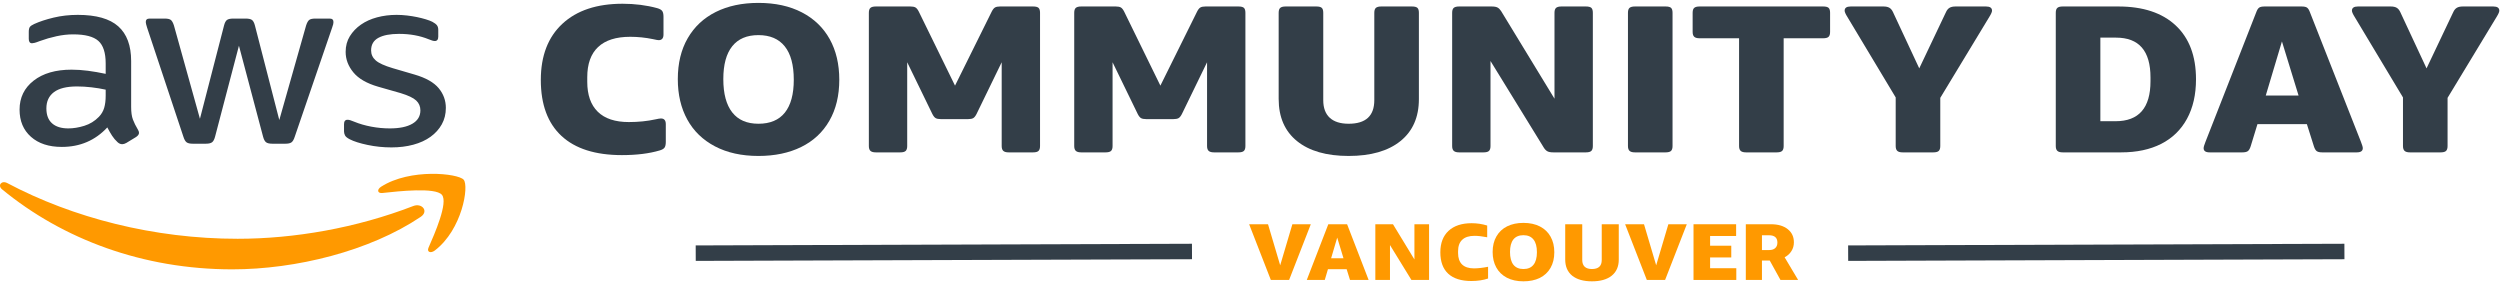 <svg width="431" height="49" viewBox="0 0 431 49" fill="none" xmlns="http://www.w3.org/2000/svg">
<path d="M67.48 25.413C66.079 25.413 64.709 25.271 63.371 24.987C62.033 24.704 61.005 24.378 60.29 24.009C59.853 23.782 59.581 23.556 59.473 23.328C59.363 23.101 59.309 22.875 59.309 22.647V21.413C59.309 20.902 59.511 20.648 59.916 20.648C60.071 20.648 60.234 20.676 60.406 20.733C60.577 20.79 60.803 20.875 61.084 20.988C61.986 21.357 62.966 21.641 64.025 21.839C65.083 22.037 66.141 22.137 67.2 22.137C68.881 22.137 70.18 21.868 71.099 21.328C72.017 20.79 72.476 20.023 72.476 19.03C72.476 18.35 72.235 17.782 71.752 17.329C71.269 16.875 70.374 16.45 69.067 16.052L65.192 14.946C63.231 14.379 61.807 13.556 60.92 12.478C60.033 11.4 59.589 10.223 59.589 8.946C59.589 7.925 59.83 7.025 60.313 6.245C60.795 5.465 61.434 4.797 62.227 4.244C63.021 3.691 63.947 3.273 65.005 2.989C66.064 2.706 67.184 2.564 68.367 2.564C68.959 2.564 69.558 2.6 70.165 2.67C70.772 2.742 71.347 2.834 71.892 2.947C72.436 3.06 72.942 3.188 73.41 3.33C73.877 3.472 74.25 3.614 74.531 3.755C74.904 3.954 75.168 4.153 75.324 4.351C75.48 4.55 75.557 4.819 75.557 5.16V6.308C75.557 6.819 75.355 7.074 74.95 7.074C74.733 7.074 74.391 6.975 73.923 6.776C72.398 6.152 70.686 5.84 68.788 5.84C67.262 5.84 66.079 6.068 65.239 6.521C64.398 6.975 63.979 7.699 63.979 8.691C63.979 9.372 64.242 9.946 64.772 10.414C65.301 10.882 66.282 11.329 67.713 11.755L71.496 12.861C73.425 13.428 74.803 14.209 75.628 15.201C76.452 16.194 76.865 17.329 76.865 18.605C76.865 19.655 76.631 20.598 76.165 21.435C75.698 22.271 75.051 22.988 74.227 23.583C73.402 24.179 72.413 24.633 71.262 24.945C70.11 25.257 68.849 25.413 67.48 25.413ZM33.209 24.775C32.742 24.775 32.398 24.697 32.181 24.541C31.963 24.385 31.777 24.066 31.621 23.583L25.364 4.776C25.208 4.294 25.131 3.968 25.131 3.798C25.131 3.401 25.349 3.202 25.785 3.202H28.4C28.897 3.202 29.247 3.281 29.45 3.436C29.652 3.592 29.831 3.911 29.987 4.394L34.469 20.477L38.625 4.394C38.748 3.911 38.92 3.592 39.139 3.436C39.356 3.281 39.715 3.202 40.212 3.202H42.36C42.858 3.202 43.216 3.281 43.434 3.436C43.651 3.592 43.823 3.911 43.948 4.394L48.15 20.69L52.772 4.394C52.927 3.911 53.106 3.592 53.309 3.436C53.511 3.281 53.861 3.202 54.36 3.202H56.835C57.27 3.202 57.489 3.401 57.489 3.798C57.489 3.911 57.472 4.04 57.442 4.18C57.41 4.323 57.348 4.521 57.255 4.776L50.811 23.583C50.655 24.066 50.469 24.385 50.251 24.541C50.033 24.697 49.691 24.775 49.224 24.775H46.936C46.438 24.775 46.08 24.69 45.862 24.52C45.644 24.349 45.473 24.024 45.348 23.541L41.193 7.883L37.084 23.541C36.959 24.024 36.788 24.349 36.571 24.52C36.352 24.69 35.994 24.775 35.496 24.775H33.209ZM11.777 22.137C12.649 22.137 13.567 21.988 14.532 21.69C15.497 21.392 16.337 20.875 17.054 20.137C17.489 19.683 17.793 19.166 17.964 18.584C18.135 18.003 18.22 17.3 18.22 16.478V15.456C17.442 15.286 16.625 15.152 15.77 15.053C14.913 14.953 14.081 14.903 13.271 14.903C11.497 14.903 10.174 15.23 9.303 15.882C8.431 16.535 7.996 17.471 7.996 18.69C7.996 19.825 8.322 20.683 8.976 21.264C9.629 21.846 10.563 22.137 11.777 22.137ZM22.61 18.435C22.61 19.343 22.71 20.066 22.913 20.605C23.115 21.144 23.403 21.726 23.777 22.35C23.901 22.548 23.964 22.733 23.964 22.903C23.964 23.158 23.792 23.399 23.45 23.626L21.769 24.647C21.52 24.789 21.286 24.86 21.069 24.86C20.789 24.86 20.524 24.747 20.275 24.52C19.902 24.179 19.582 23.803 19.318 23.392C19.053 22.981 18.781 22.506 18.501 21.966C16.416 24.208 13.8 25.328 10.657 25.328C8.415 25.328 6.641 24.747 5.334 23.583C4.026 22.421 3.373 20.86 3.373 18.903C3.373 16.832 4.182 15.166 5.801 13.903C7.419 12.642 9.598 12.01 12.337 12.01C13.24 12.01 14.182 12.074 15.162 12.201C16.143 12.329 17.162 12.507 18.22 12.733V10.947C18.22 9.103 17.8 7.805 16.96 7.053C16.119 6.301 14.672 5.925 12.617 5.925C11.684 5.925 10.727 6.032 9.746 6.245C8.765 6.457 7.808 6.734 6.874 7.074C6.439 7.244 6.128 7.351 5.941 7.393C5.754 7.436 5.614 7.457 5.521 7.457C5.147 7.457 4.96 7.201 4.96 6.692V5.5C4.96 5.103 5.023 4.819 5.147 4.649C5.271 4.479 5.521 4.309 5.894 4.138C6.828 3.713 7.949 3.344 9.256 3.032C10.563 2.72 11.948 2.564 13.411 2.564C16.586 2.564 18.913 3.224 20.392 4.543C21.87 5.861 22.61 7.855 22.61 10.521V18.435Z" fill="#333E48"/>
<path fill-rule="evenodd" clip-rule="evenodd" d="M72.527 37.387C63.742 43.295 51.007 46.436 40.04 46.436C24.67 46.436 10.829 41.259 0.355 32.64C-0.467 31.963 0.266 31.04 1.255 31.564C12.555 37.555 26.53 41.165 40.963 41.165C50.699 41.165 61.401 39.323 71.25 35.517C72.734 34.943 73.98 36.408 72.527 37.387Z" fill="#FF9900"/>
<path fill-rule="evenodd" clip-rule="evenodd" d="M76.182 33.583C75.058 32.272 68.755 32.962 65.923 33.272C65.065 33.365 64.932 32.682 65.705 32.188C70.734 28.969 78.974 29.898 79.931 30.976C80.895 32.063 79.678 39.591 74.965 43.183C74.24 43.736 73.551 43.44 73.872 42.711C74.933 40.298 77.307 34.895 76.182 33.583Z" fill="#FF9900"/>
<path d="M107.217 26.741C102.65 26.741 99.178 25.64 96.803 23.438C94.426 21.236 93.237 18.018 93.237 13.784C93.237 9.622 94.479 6.392 96.962 4.093C99.444 1.795 102.902 0.646 107.336 0.646C109.46 0.646 111.452 0.899 113.311 1.407C113.735 1.529 114.02 1.692 114.167 1.898C114.313 2.103 114.386 2.436 114.386 2.896V5.944C114.386 6.598 114.107 6.924 113.549 6.924C113.416 6.924 113.085 6.864 112.554 6.743C111.253 6.476 109.951 6.344 108.651 6.344C106.208 6.344 104.363 6.93 103.115 8.104C101.867 9.278 101.243 11.014 101.243 13.312V14.11C101.243 16.36 101.846 18.079 103.055 19.264C104.263 20.45 106.048 21.043 108.412 21.043C110.058 21.043 111.598 20.886 113.032 20.571C113.456 20.474 113.761 20.425 113.948 20.425C114.505 20.425 114.784 20.752 114.784 21.405V24.454C114.784 24.914 114.71 25.247 114.565 25.452C114.419 25.658 114.133 25.821 113.709 25.942C111.903 26.474 109.739 26.741 107.217 26.741Z" fill="#333E48"/>
<path d="M130.754 21.333C132.771 21.333 134.292 20.692 135.314 19.409C136.336 18.127 136.848 16.24 136.848 13.747C136.848 11.207 136.329 9.289 135.294 7.995C134.259 6.7 132.745 6.053 130.754 6.053C128.762 6.053 127.255 6.695 126.234 7.977C125.211 9.259 124.7 11.147 124.7 13.639C124.7 16.155 125.211 18.067 126.234 19.373C127.255 20.68 128.762 21.333 130.754 21.333ZM130.754 26.886C127.859 26.886 125.364 26.335 123.266 25.234C121.169 24.134 119.576 22.591 118.487 20.607C117.398 18.623 116.854 16.301 116.854 13.639C116.854 10.905 117.425 8.551 118.567 6.58C119.709 4.608 121.321 3.101 123.406 2.061C125.49 1.021 127.939 0.5 130.754 0.5C133.648 0.5 136.143 1.045 138.241 2.133C140.338 3.222 141.938 4.759 143.04 6.743C144.142 8.727 144.693 11.061 144.693 13.747C144.693 16.482 144.122 18.84 142.98 20.825C141.839 22.809 140.219 24.315 138.122 25.343C136.024 26.372 133.568 26.886 130.754 26.886Z" fill="#333E48"/>
<path d="M150.985 26.269C150.561 26.269 150.255 26.184 150.069 26.015C149.883 25.846 149.791 25.567 149.791 25.18V2.206C149.791 1.795 149.883 1.511 150.069 1.353C150.255 1.196 150.561 1.117 150.985 1.117H156.959C157.331 1.117 157.617 1.172 157.816 1.28C158.015 1.389 158.207 1.625 158.393 1.988L164.646 14.764L170.978 1.988C171.164 1.625 171.357 1.389 171.556 1.28C171.755 1.172 172.04 1.117 172.412 1.117H178.107C178.558 1.117 178.87 1.196 179.043 1.353C179.215 1.511 179.302 1.795 179.302 2.206V25.18C179.302 25.567 179.215 25.846 179.043 26.015C178.87 26.184 178.558 26.269 178.107 26.269H173.886C173.461 26.269 173.155 26.184 172.97 26.015C172.784 25.846 172.691 25.567 172.691 25.18V10.735L168.35 19.663C168.164 20.026 167.971 20.262 167.772 20.371C167.573 20.48 167.288 20.534 166.916 20.534H162.177C161.804 20.534 161.519 20.48 161.321 20.371C161.121 20.262 160.928 20.026 160.743 19.663L156.402 10.735V25.18C156.402 25.567 156.315 25.846 156.143 26.015C155.97 26.184 155.658 26.269 155.207 26.269H150.985Z" fill="#333E48"/>
<path d="M186.391 26.269C185.966 26.269 185.66 26.184 185.475 26.015C185.289 25.846 185.196 25.567 185.196 25.18V2.206C185.196 1.795 185.289 1.511 185.475 1.353C185.66 1.196 185.966 1.117 186.391 1.117H192.365C192.736 1.117 193.022 1.172 193.221 1.28C193.421 1.389 193.613 1.625 193.799 1.988L200.051 14.764L206.384 1.988C206.569 1.625 206.762 1.389 206.961 1.28C207.16 1.172 207.445 1.117 207.818 1.117H213.513C213.964 1.117 214.276 1.196 214.449 1.353C214.621 1.511 214.708 1.795 214.708 2.206V25.18C214.708 25.567 214.621 25.846 214.449 26.015C214.276 26.184 213.964 26.269 213.513 26.269H209.291C208.866 26.269 208.56 26.184 208.375 26.015C208.189 25.846 208.096 25.567 208.096 25.18V10.735L203.755 19.663C203.569 20.026 203.377 20.262 203.177 20.371C202.979 20.48 202.693 20.534 202.322 20.534H197.582C197.21 20.534 196.925 20.48 196.726 20.371C196.527 20.262 196.334 20.026 196.148 19.663L191.807 10.735V25.18C191.807 25.567 191.721 25.846 191.548 26.015C191.375 26.184 191.064 26.269 190.612 26.269H186.391Z" fill="#333E48"/>
<path d="M232.51 26.886C228.686 26.886 225.719 26.033 223.608 24.327C221.498 22.621 220.442 20.195 220.442 17.05V2.206C220.442 1.795 220.535 1.511 220.721 1.353C220.906 1.196 221.212 1.117 221.637 1.117H226.934C227.385 1.117 227.696 1.196 227.87 1.353C228.042 1.511 228.129 1.795 228.129 2.206V17.268C228.129 18.599 228.5 19.609 229.244 20.299C229.987 20.988 231.075 21.333 232.51 21.333C235.457 21.333 236.93 19.978 236.93 17.268V2.206C236.93 1.795 237.023 1.511 237.209 1.353C237.394 1.196 237.7 1.117 238.125 1.117H243.422C243.873 1.117 244.185 1.196 244.358 1.353C244.531 1.511 244.617 1.795 244.617 2.206V17.087C244.617 20.207 243.554 22.621 241.431 24.327C239.306 26.033 236.333 26.886 232.51 26.886Z" fill="#333E48"/>
<path d="M251.546 26.269C251.121 26.269 250.816 26.184 250.63 26.015C250.444 25.846 250.351 25.567 250.351 25.18V2.206C250.351 1.795 250.444 1.511 250.63 1.353C250.816 1.196 251.121 1.117 251.546 1.117H257.162C257.613 1.117 257.951 1.178 258.177 1.299C258.403 1.42 258.609 1.625 258.795 1.915L267.994 17.014V2.206C267.994 1.795 268.087 1.511 268.274 1.353C268.459 1.196 268.765 1.117 269.19 1.117H273.411C273.862 1.117 274.174 1.196 274.347 1.353C274.519 1.511 274.606 1.795 274.606 2.206V25.18C274.606 25.567 274.519 25.846 274.347 26.015C274.174 26.184 273.862 26.269 273.411 26.269H267.796C267.344 26.269 267.005 26.209 266.78 26.087C266.554 25.966 266.348 25.761 266.163 25.471L256.963 10.517V25.18C256.963 25.567 256.876 25.846 256.704 26.015C256.531 26.184 256.219 26.269 255.768 26.269H251.546Z" fill="#333E48"/>
<path d="M281.854 26.269C281.429 26.269 281.124 26.184 280.938 26.015C280.753 25.846 280.66 25.567 280.66 25.18V2.206C280.66 1.795 280.753 1.511 280.938 1.353C281.124 1.196 281.429 1.117 281.854 1.117H287.151C287.602 1.117 287.914 1.196 288.087 1.353C288.259 1.511 288.346 1.795 288.346 2.206V25.18C288.346 25.567 288.259 25.846 288.087 26.015C287.914 26.184 287.602 26.269 287.151 26.269H281.854Z" fill="#333E48"/>
<path d="M301.011 26.269C300.586 26.269 300.28 26.184 300.094 26.015C299.909 25.846 299.816 25.567 299.816 25.18V6.597H293.005C292.58 6.597 292.275 6.513 292.089 6.343C291.903 6.174 291.811 5.896 291.811 5.508V2.206C291.811 1.795 291.903 1.511 292.089 1.353C292.275 1.196 292.58 1.117 293.005 1.117H314.313C314.764 1.117 315.075 1.196 315.249 1.353C315.421 1.511 315.507 1.795 315.507 2.206V5.508C315.507 5.896 315.421 6.174 315.249 6.343C315.075 6.513 314.764 6.597 314.313 6.597H307.503V25.18C307.503 25.567 307.416 25.846 307.243 26.015C307.071 26.184 306.758 26.269 306.308 26.269H301.011Z" fill="#333E48"/>
<path d="M328.012 26.269C327.587 26.269 327.282 26.184 327.096 26.015C326.91 25.846 326.817 25.567 326.817 25.18V16.796L318.494 2.932C318.175 2.424 318.016 2.061 318.016 1.843C318.016 1.359 318.36 1.117 319.051 1.117H324.707C325.131 1.117 325.469 1.19 325.722 1.335C325.974 1.48 326.18 1.722 326.339 2.061L330.879 11.787L335.5 2.061C335.659 1.722 335.864 1.48 336.117 1.335C336.369 1.19 336.707 1.117 337.132 1.117H342.389C343.08 1.117 343.425 1.359 343.425 1.843C343.425 2.061 343.265 2.424 342.947 2.932L334.504 16.869V25.18C334.504 25.567 334.417 25.846 334.245 26.015C334.072 26.184 333.76 26.269 333.309 26.269H328.012Z" fill="#333E48"/>
<path d="M362.102 20.897H364.731C368.74 20.897 370.745 18.599 370.745 14.001V13.348C370.745 8.775 368.766 6.488 364.81 6.488H362.102V20.897ZM355.611 26.269C355.186 26.269 354.88 26.184 354.695 26.015C354.508 25.846 354.416 25.567 354.416 25.18V2.206C354.416 1.795 354.508 1.511 354.695 1.353C354.88 1.195 355.186 1.117 355.611 1.117H365.209C369.456 1.117 372.749 2.206 375.086 4.384C377.422 6.561 378.591 9.659 378.591 13.675C378.591 16.312 378.073 18.58 377.037 20.48C376.002 22.38 374.521 23.819 372.597 24.799C370.671 25.779 368.368 26.269 365.687 26.269H355.611Z" fill="#333E48"/>
<path d="M396.273 16.469L393.406 7.142L390.618 16.469H396.273ZM380.94 26.269C380.249 26.269 379.905 26.027 379.905 25.543C379.905 25.349 380.01 24.987 380.223 24.454L389.025 1.988C389.157 1.65 389.316 1.42 389.503 1.299C389.688 1.178 389.994 1.117 390.419 1.117H396.791C397.215 1.117 397.521 1.178 397.707 1.299C397.892 1.42 398.052 1.65 398.185 1.988L407.027 24.454C407.239 24.987 407.345 25.349 407.345 25.543C407.345 26.027 407 26.269 406.31 26.269H400.335C399.91 26.269 399.599 26.196 399.4 26.051C399.201 25.906 399.035 25.615 398.902 25.18L397.707 21.405H389.184L388.029 25.18C387.896 25.615 387.73 25.906 387.531 26.051C387.332 26.196 387.02 26.269 386.595 26.269H380.94Z" fill="#333E48"/>
<path d="M415.468 26.269C415.043 26.269 414.739 26.184 414.552 26.015C414.368 25.846 414.273 25.567 414.273 25.18V16.796L405.951 2.932C405.632 2.424 405.473 2.061 405.473 1.843C405.473 1.359 405.817 1.117 406.508 1.117H412.163C412.588 1.117 412.927 1.19 413.18 1.335C413.431 1.48 413.637 1.722 413.798 2.061L418.336 11.787L422.956 2.061C423.117 1.722 423.32 1.48 423.574 1.335C423.827 1.19 424.163 1.117 424.591 1.117H429.848C430.535 1.117 430.881 1.359 430.881 1.843C430.881 2.061 430.722 2.424 430.405 2.932L421.961 16.869V25.18C421.961 25.567 421.875 25.846 421.701 26.015C421.53 26.184 421.216 26.269 420.766 26.269H415.468Z" fill="#333E48"/>
<path d="M205.498 43.357L119.942 43.645" stroke="#333E48" stroke-width="2.667" stroke-miterlimit="10"/>
<path d="M404.178 43.357L318.622 43.645" stroke="#333E48" stroke-width="2.667" stroke-miterlimit="10"/>
<path d="M219.093 48.264L215.352 38.661H218.606L220.705 45.742L222.804 38.661H225.983L222.242 48.264H219.093Z" fill="#FF9900"/>
<path d="M232.741 48.264L232.163 46.407H228.939L228.391 48.264H225.289L229 38.661H232.239L235.951 48.264H232.741ZM229.486 44.523H231.616L230.536 40.962L229.486 44.523Z" fill="#FF9900"/>
<path d="M239.633 42.25V48.264H237.108V38.661H240.15L243.846 44.731V38.661H246.371V48.264H243.329L239.633 42.25Z" fill="#FF9900"/>
<path d="M256.544 48.015C255.712 48.301 254.749 48.445 253.654 48.445C251.91 48.445 250.581 48.024 249.669 47.184C248.766 46.343 248.315 45.114 248.315 43.498C248.315 41.908 248.787 40.675 249.73 39.797C250.683 38.92 252.006 38.481 253.699 38.481C254.632 38.481 255.53 38.615 256.392 38.883V40.906C255.54 40.74 254.81 40.657 254.201 40.657C253.268 40.657 252.564 40.883 252.087 41.336C251.611 41.779 251.372 42.44 251.372 43.317V43.622C251.372 44.481 251.6 45.137 252.057 45.59C252.523 46.043 253.208 46.269 254.11 46.269C254.8 46.269 255.611 46.177 256.544 45.992V48.015Z" fill="#FF9900"/>
<path d="M262.639 48.5C261.534 48.5 260.581 48.292 259.78 47.876C258.979 47.451 258.37 46.86 257.955 46.103C257.539 45.345 257.331 44.458 257.331 43.442C257.331 42.398 257.549 41.502 257.985 40.754C258.421 39.996 259.035 39.419 259.826 39.022C260.627 38.624 261.565 38.426 262.639 38.426C263.745 38.426 264.698 38.633 265.499 39.049C266.3 39.465 266.908 40.052 267.324 40.809C267.75 41.567 267.963 42.458 267.963 43.484C267.963 44.528 267.745 45.428 267.309 46.186C266.873 46.943 266.254 47.521 265.453 47.918C264.652 48.306 263.714 48.5 262.639 48.5ZM262.639 46.38C263.41 46.38 263.988 46.135 264.373 45.645C264.769 45.156 264.966 44.435 264.966 43.484C264.966 42.514 264.769 41.784 264.373 41.294C263.978 40.795 263.4 40.546 262.639 40.546C261.879 40.546 261.301 40.791 260.905 41.28C260.52 41.77 260.327 42.49 260.327 43.442C260.327 44.403 260.52 45.133 260.905 45.632C261.301 46.13 261.879 46.38 262.639 46.38Z" fill="#FF9900"/>
<path d="M274.452 48.5C272.992 48.5 271.856 48.177 271.045 47.53C270.244 46.874 269.843 45.946 269.843 44.745V38.661H272.779V44.828C272.779 45.336 272.921 45.724 273.205 45.992C273.489 46.251 273.904 46.38 274.452 46.38C275.578 46.38 276.14 45.862 276.14 44.828V38.661H279.076V44.758C279.076 45.95 278.67 46.874 277.859 47.53C277.048 48.177 275.912 48.5 274.452 48.5Z" fill="#FF9900"/>
<path d="M283.914 48.264L280.172 38.661H283.427L285.526 45.742L287.625 38.661H290.804L287.062 48.264H283.914Z" fill="#FF9900"/>
<path d="M291.962 48.264V38.661H299.308V40.684H294.821V42.361H298.471V44.384H294.821V46.241H299.338V48.264H291.962Z" fill="#FF9900"/>
<path d="M300.978 48.264V38.661H305.328C306.534 38.661 307.493 38.943 308.202 39.507C308.912 40.061 309.267 40.818 309.267 41.779C309.267 42.343 309.125 42.846 308.841 43.29C308.567 43.733 308.177 44.089 307.67 44.357L309.997 48.264H306.955L305.1 44.911H303.761V48.264H300.978ZM303.761 43.109H305.008C305.454 43.109 305.799 42.999 306.043 42.777C306.296 42.555 306.423 42.236 306.423 41.821C306.423 40.98 305.941 40.56 304.978 40.56H303.761V43.109Z" fill="#FF9900"/>
</svg>
